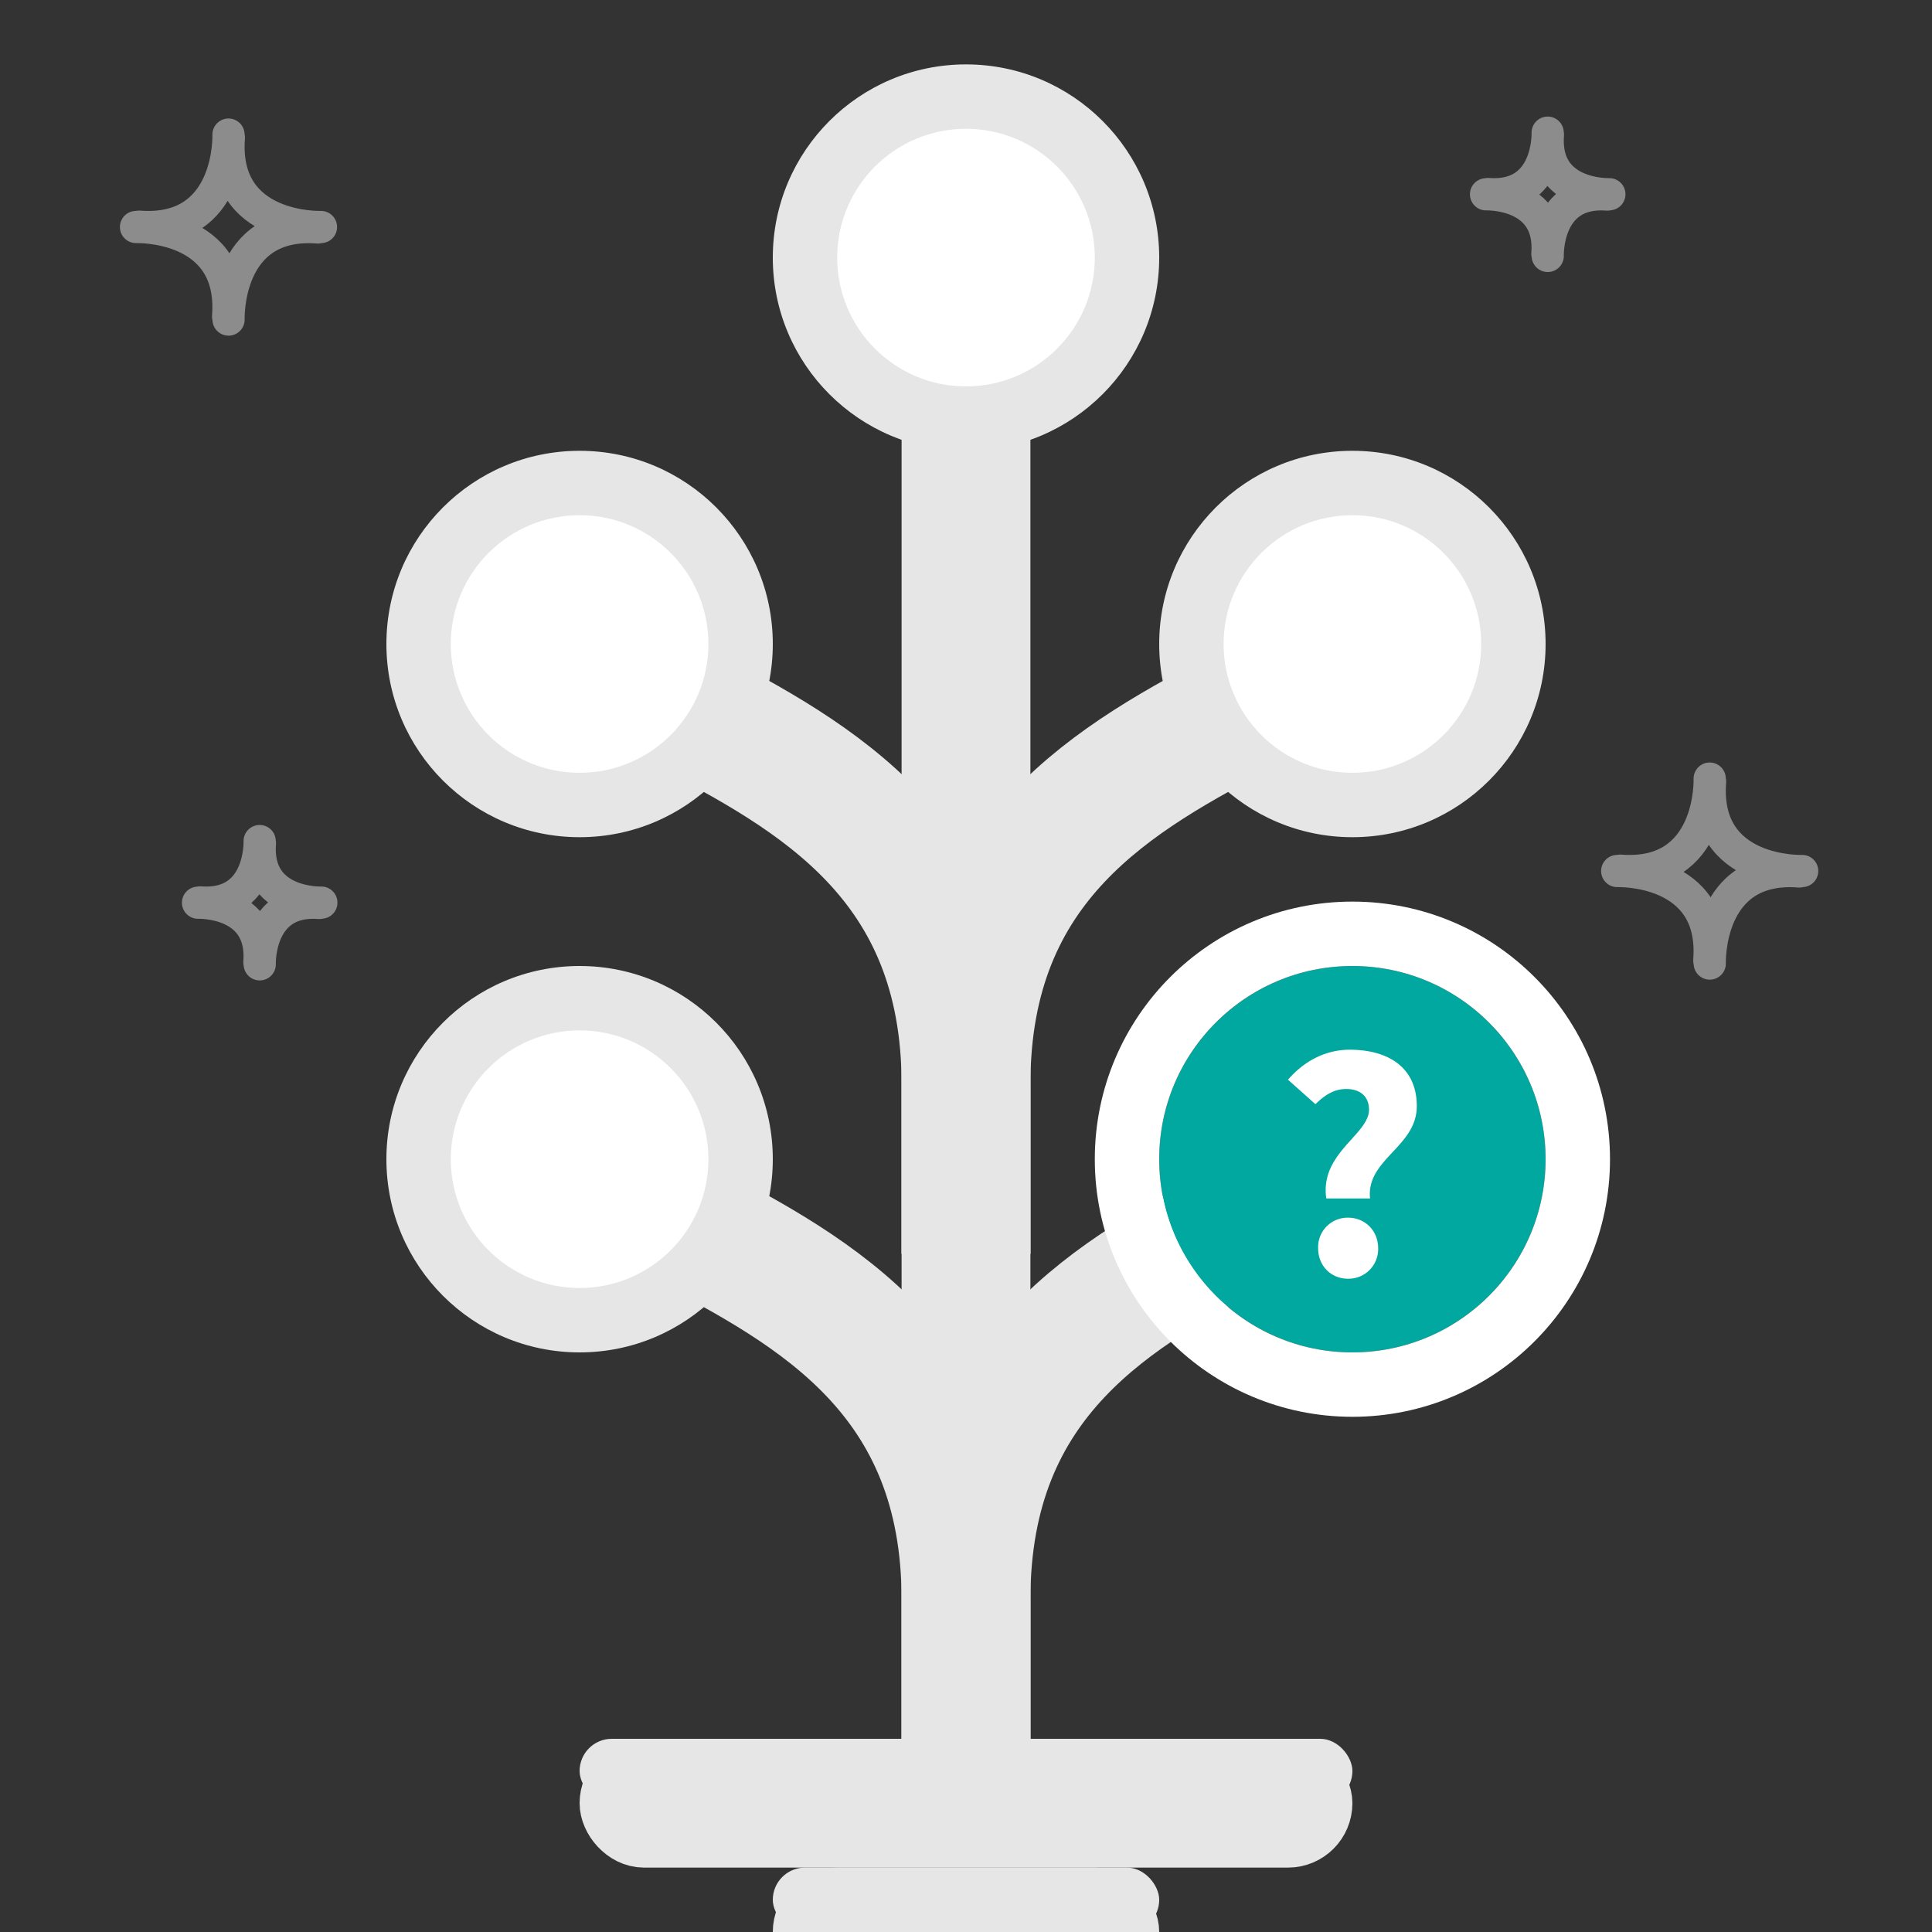 <svg xmlns="http://www.w3.org/2000/svg" xmlns:xlink="http://www.w3.org/1999/xlink" width="30" height="30" viewBox="0 0 30 30">
    <rect x="0" y="0" width="30" height="30" fill="#333333" stroke="none"/>
    <defs>
        <circle id="a" cx="6" cy="3" r="3"/>
        <rect id="b" width="12" height="1" x="9" y="27" rx=".5"/>
        <rect id="c" width="6" height="1" x="12" y="29" rx=".5"/>
    </defs>
    <g fill="none" fill-rule="evenodd">
        <path fill="#E6E6E6" stroke="#E6E6E6" stroke-width="2" d="M15 27.02V3"/>
        <path stroke="#E6E6E6" stroke-width="2" d="M15 27.469v-2.63c0-3.495 2.344-4.777 4.375-5.839"/>
        <g transform="translate(15 15)">
            <use fill="#00A89F" xlink:href="#a"/>
            <circle cx="6" cy="3" r="3.5" stroke="#FFF"/>
        </g>
        <g transform="translate(15 7)">
            <path stroke="#E6E6E6" stroke-width="2" d="M0 12.469v-2.63C0 6.344 2.344 5.062 4.375 4"/>
            <circle cx="6" cy="3" r="3" fill="#E6E6E6"/>
        </g>
        <circle cx="3" cy="3" r="3" fill="#E6E6E6" transform="translate(12 1)"/>
        <g transform="matrix(-1 0 0 1 15 7)">
            <path stroke="#E6E6E6" stroke-width="2" d="M0 12.469v-2.63C0 6.344 2.344 5.062 4.375 4"/>
            <circle cx="6" cy="3" r="3" fill="#E6E6E6"/>
        </g>
        <g transform="matrix(-1 0 0 1 23 2)">
            <path stroke="#E6E6E6" stroke-width="2" d="M8 25.469v-2.63c0-3.495 2.344-4.776 4.375-5.839"/>
            <circle cx="14" cy="16" r="3" fill="#E6E6E6"/>
            <circle cx="14" cy="16" r="2" fill="#FFF"/>
            <circle cx="14" cy="8" r="2" fill="#FFF"/>
            <circle cx="2" cy="8" r="2" fill="#FFF"/>
            <circle cx="8" cy="2" r="2" fill="#FFF"/>
        </g>
        <g stroke="#E6E6E6" stroke-linecap="round" stroke-linejoin="round" stroke-width=".5" opacity=".5">
            <path d="M3.548 2.09s.056 1.54-1.389 1.43M4.984 3.525s-1.541.055-1.43-1.389M3.549 4.962s-.056-1.542 1.389-1.43M2.112 3.525s1.542-.055 1.43 1.39"/>
        </g>
        <g stroke="#E6E6E6" stroke-linecap="round" stroke-linejoin="round" stroke-width=".5" opacity=".5">
            <path d="M26.548 12.09s.056 1.54-1.388 1.43M27.984 13.525s-1.541.055-1.43-1.389M26.549 14.962s-.056-1.542 1.389-1.43M25.112 13.525s1.542-.055 1.43 1.39"/>
        </g>
        <g stroke="#E6E6E6" stroke-linecap="round" stroke-linejoin="round" stroke-width=".5" opacity=".5">
            <path d="M24.032 2.06s.037 1.027-.926.953M24.99 3.016s-1.028.037-.954-.925M24.033 3.974s-.037-1.027.925-.953M23.075 3.017s1.027-.037.953.926"/>
        </g>
        <g stroke="#E6E6E6" stroke-linecap="round" stroke-linejoin="round" stroke-width=".5" opacity=".5">
            <path d="M4.032 13.06s.037 1.027-.926.953M4.99 14.016s-1.028.037-.954-.925M4.033 14.974s-.037-1.027.925-.953M3.075 14.017s1.027-.037.953.926"/>
        </g>
        <g>
            <use fill="#E6E6E6" xlink:href="#b"/>
            <rect width="11" height="1" x="9.5" y="27.5" stroke="#E6E6E6" rx=".5"/>
        </g>
        <g>
            <use fill="#E6E6E6" xlink:href="#c"/>
            <rect width="5" height="1" x="12.5" y="29.5" stroke="#E6E6E6" rx=".5"/>
        </g>
        <path fill="#FFF" d="M20.595 18.61h.679c-.063-.61.726-.799.726-1.434 0-.604-.447-.876-1.042-.876-.39 0-.721.19-.958.466l.426.38c.142-.139.285-.236.48-.236.21 0 .352.112.352.322 0 .385-.769.677-.663 1.379zm-.127.774c0 .267.195.472.464.472a.46.46 0 0 0 .468-.472c0-.271-.2-.476-.468-.476a.457.457 0 0 0-.464.476z"/>
    </g>
</svg>
